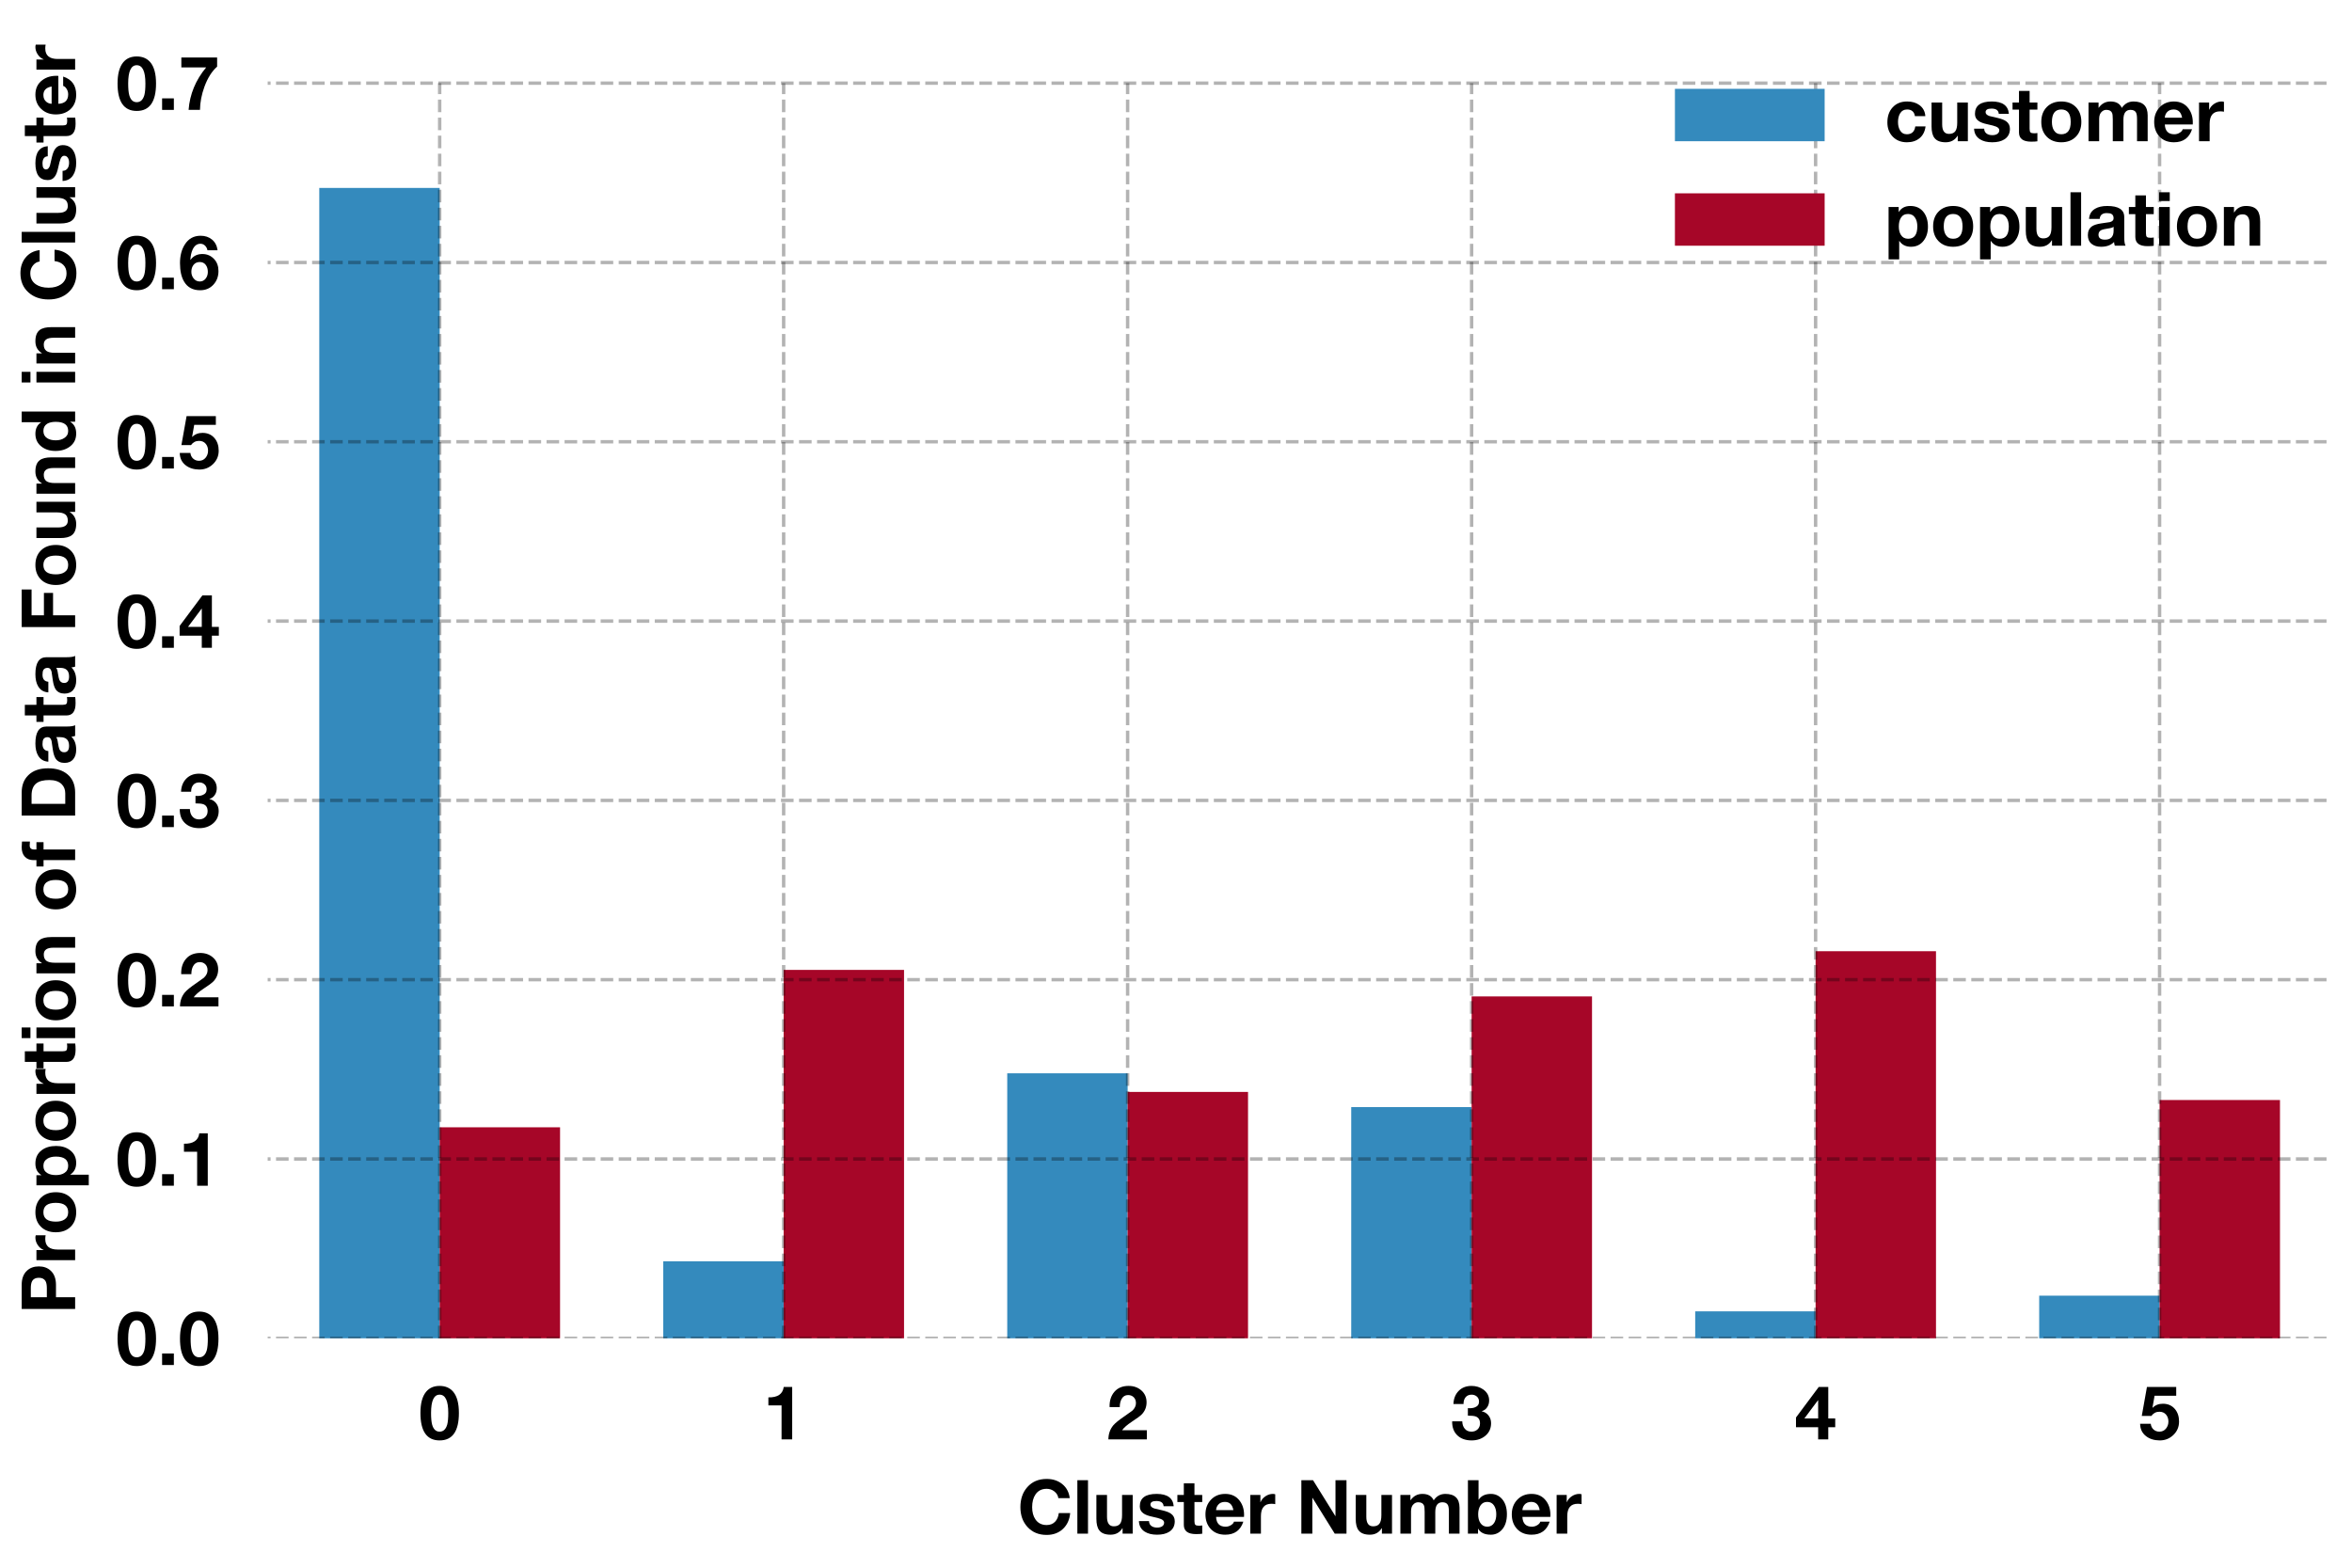<?xml version="1.0" encoding="utf-8" standalone="no"?>
<!DOCTYPE svg PUBLIC "-//W3C//DTD SVG 1.1//EN"
  "http://www.w3.org/Graphics/SVG/1.1/DTD/svg11.dtd">
<!-- Created with matplotlib (https://matplotlib.org/) -->
<svg height="230.4pt" version="1.1" viewBox="0 0 345.6 230.4" width="345.6pt" xmlns="http://www.w3.org/2000/svg" xmlns:xlink="http://www.w3.org/1999/xlink">
 <defs>
  <style type="text/css">
*{stroke-linecap:butt;stroke-linejoin:round;}
  </style>
 </defs>
 <g id="figure_1">
  <g id="patch_1">
   <path d="M 0 230.4 
L 345.6 230.4 
L 345.6 0 
L 0 0 
z
" style="fill:none;"/>
  </g>
  <g id="axes_1">
   <g id="patch_2">
    <path d="M 39.331 196.686 
L 342.6 196.686 
L 342.6 3 
L 39.331 3 
z
" style="fill:none;"/>
   </g>
   <g id="patch_3">
    <path clip-path="url(#p3b20f904b7)" d="M 46.913 196.686 
L 64.604 196.686 
L 64.604 27.618 
L 46.913 27.618 
z
" style="fill:#348abd;"/>
   </g>
   <g id="patch_4">
    <path clip-path="url(#p3b20f904b7)" d="M 97.458 196.686 
L 115.148 196.686 
L 115.148 185.375 
L 97.458 185.375 
z
" style="fill:#348abd;"/>
   </g>
   <g id="patch_5">
    <path clip-path="url(#p3b20f904b7)" d="M 148.002 196.686 
L 165.693 196.686 
L 165.693 157.743 
L 148.002 157.743 
z
" style="fill:#348abd;"/>
   </g>
   <g id="patch_6">
    <path clip-path="url(#p3b20f904b7)" d="M 198.547 196.686 
L 216.238 196.686 
L 216.238 162.712 
L 198.547 162.712 
z
" style="fill:#348abd;"/>
   </g>
   <g id="patch_7">
    <path clip-path="url(#p3b20f904b7)" d="M 249.092 196.686 
L 266.783 196.686 
L 266.783 192.726 
L 249.092 192.726 
z
" style="fill:#348abd;"/>
   </g>
   <g id="patch_8">
    <path clip-path="url(#p3b20f904b7)" d="M 299.637 196.686 
L 317.327 196.686 
L 317.327 190.421 
L 299.637 190.421 
z
" style="fill:#348abd;"/>
   </g>
   <g id="patch_9">
    <path clip-path="url(#p3b20f904b7)" d="M 64.604 196.686 
L 82.294 196.686 
L 82.294 165.675 
L 64.604 165.675 
z
" style="fill:#a60628;"/>
   </g>
   <g id="patch_10">
    <path clip-path="url(#p3b20f904b7)" d="M 115.148 196.686 
L 132.839 196.686 
L 132.839 142.541 
L 115.148 142.541 
z
" style="fill:#a60628;"/>
   </g>
   <g id="patch_11">
    <path clip-path="url(#p3b20f904b7)" d="M 165.693 196.686 
L 183.384 196.686 
L 183.384 160.474 
L 165.693 160.474 
z
" style="fill:#a60628;"/>
   </g>
   <g id="patch_12">
    <path clip-path="url(#p3b20f904b7)" d="M 216.238 196.686 
L 233.929 196.686 
L 233.929 146.44 
L 216.238 146.44 
z
" style="fill:#a60628;"/>
   </g>
   <g id="patch_13">
    <path clip-path="url(#p3b20f904b7)" d="M 266.783 196.686 
L 284.473 196.686 
L 284.473 139.801 
L 266.783 139.801 
z
" style="fill:#a60628;"/>
   </g>
   <g id="patch_14">
    <path clip-path="url(#p3b20f904b7)" d="M 317.327 196.686 
L 335.018 196.686 
L 335.018 161.665 
L 317.327 161.665 
z
" style="fill:#a60628;"/>
   </g>
   <g id="matplotlib.axis_1">
    <g id="xtick_1">
     <g id="text_1">
      <!-- 0 -->
      <defs>
       <path d="M 2.094 35.297 
Q 2.094 54.406 9.703 63.594 
Q 16.203 71.406 27.703 71.406 
Q 39.297 71.406 45.906 63.594 
Q 53.5 54.5 53.5 35.297 
Q 53.5 -1.406 27.703 -1.406 
Q 2.094 -1.406 2.094 35.297 
z
M 16.297 35.297 
Q 16.297 25.094 17.703 19.797 
Q 20.297 10.297 27.703 10.297 
Q 35.203 10.297 37.906 19.797 
Q 39.297 25.094 39.297 35.297 
Q 39.297 59.703 27.703 59.703 
Q 16.297 59.703 16.297 35.297 
z
" id="HelveticaNeueBold-48"/>
      </defs>
      <g transform="translate(61.546 211.54)scale(0.11 -0.11)">
       <use xlink:href="#HelveticaNeueBold-48"/>
      </g>
     </g>
    </g>
    <g id="xtick_2">
     <g id="text_2">
      <!-- 1 -->
      <defs>
       <path d="M 39.203 70 
L 39.203 0 
L 25 0 
L 25 45.406 
L 7.406 45.406 
L 7.406 56.094 
Q 25.906 55.703 27.906 70 
z
" id="HelveticaNeueBold-49"/>
      </defs>
      <g transform="translate(112.091 211.54)scale(0.11 -0.11)">
       <use xlink:href="#HelveticaNeueBold-49"/>
      </g>
     </g>
    </g>
    <g id="xtick_3">
     <g id="text_3">
      <!-- 2 -->
      <defs>
       <path d="M 17.297 43.094 
L 3.703 43.094 
Q 3.297 55.5 10.047 63.453 
Q 16.797 71.406 29.094 71.406 
Q 39.094 71.406 45.906 65.594 
Q 53.094 59.406 53.094 49.5 
Q 53.094 40.203 46.906 33.594 
Q 43.797 30.297 33.297 23.5 
Q 24.094 17.406 20.406 12.203 
L 53.5 12.203 
L 53.5 0 
L 2.094 0 
Q 2.203 10.906 8.594 18.703 
Q 12.703 23.5 24.203 31.297 
Q 32.406 36.906 33.906 38.203 
Q 38.906 42.797 38.906 48.406 
Q 38.906 53.297 35.953 56.25 
Q 33 59.203 28.406 59.203 
Q 22.594 59.203 19.703 53.906 
Q 17.297 49.594 17.297 43.094 
z
" id="HelveticaNeueBold-50"/>
      </defs>
      <g transform="translate(162.635 211.54)scale(0.11 -0.11)">
       <use xlink:href="#HelveticaNeueBold-50"/>
      </g>
     </g>
    </g>
    <g id="xtick_4">
     <g id="text_4">
      <!-- 3 -->
      <defs>
       <path d="M 22.797 31.703 
L 22.797 41.703 
Q 28.594 41.203 32.5 42.906 
Q 37.703 45 37.703 50.406 
Q 37.703 54.703 34.797 57.203 
Q 31.906 59.703 27.797 59.703 
Q 22.594 59.703 19.75 56.25 
Q 16.906 52.797 17 47.203 
L 3.5 47.203 
Q 3.906 58 10.453 64.703 
Q 17 71.406 27.703 71.406 
Q 36.797 71.406 43.703 66.406 
Q 51.203 60.797 51.203 52 
Q 51.203 46.797 48.703 43.094 
Q 46.094 39 41.406 37.703 
L 41.406 37.5 
Q 47.094 36.203 50.438 31.844 
Q 53.797 27.5 53.797 21.594 
Q 53.797 11 45.906 4.594 
Q 38.594 -1.406 27.797 -1.406 
Q 15.797 -1.406 8.688 5.391 
Q 1.594 12.203 1.797 24.094 
L 15.297 24.094 
Q 15.5 18 18.5 14.406 
Q 21.703 10.297 27.594 10.297 
Q 32.5 10.297 35.75 13.344 
Q 39 16.406 39 21.297 
Q 39 28.297 33.5 30.5 
Q 30.406 31.703 22.797 31.703 
z
" id="HelveticaNeueBold-51"/>
      </defs>
      <g transform="translate(213.18 211.54)scale(0.11 -0.11)">
       <use xlink:href="#HelveticaNeueBold-51"/>
      </g>
     </g>
    </g>
    <g id="xtick_5">
     <g id="text_5">
      <!-- 4 -->
      <defs>
       <path d="M 31.203 0 
L 31.203 16.203 
L 1.594 16.203 
L 1.594 29.203 
L 32 70 
L 44.703 70 
L 44.703 27.906 
L 54 27.906 
L 54 16.203 
L 44.703 16.203 
L 44.703 0 
z
M 31.203 27.906 
L 31.203 52.203 
L 30.906 52.203 
L 12.797 27.906 
z
" id="HelveticaNeueBold-52"/>
      </defs>
      <g transform="translate(263.725 211.54)scale(0.11 -0.11)">
       <use xlink:href="#HelveticaNeueBold-52"/>
      </g>
     </g>
    </g>
    <g id="xtick_6">
     <g id="text_6">
      <!-- 5 -->
      <defs>
       <path d="M 50 70 
L 50 58.297 
L 21.094 58.297 
L 18.297 42.406 
L 18.5 42.203 
Q 23.797 47.594 32.203 47.594 
Q 42.203 47.594 48.203 40.594 
Q 53.797 34 53.797 23.797 
Q 53.797 13.094 46.141 5.797 
Q 38.5 -1.5 27.797 -1.406 
Q 16.906 -1.297 9.797 4.203 
Q 1.906 10.297 1.797 20.797 
L 16 20.797 
Q 16.5 16.094 19.703 13.188 
Q 22.906 10.297 27.5 10.297 
Q 32.906 10.297 36.25 14.297 
Q 39.594 18.297 39.594 23.797 
Q 39.594 29.406 36.344 33.156 
Q 33.094 36.906 27.5 36.906 
Q 20.906 36.906 16.797 31.297 
L 4 31.297 
L 10.906 70 
z
" id="HelveticaNeueBold-53"/>
      </defs>
      <g transform="translate(314.27 211.54)scale(0.11 -0.11)">
       <use xlink:href="#HelveticaNeueBold-53"/>
      </g>
     </g>
    </g>
    <g id="text_7">
     <!-- Cluster Number -->
     <defs>
      <path d="M 69.703 47.406 
L 54.5 47.406 
Q 53.797 52.703 49.297 56.297 
Q 44.797 59.906 38.906 59.906 
Q 29 59.906 23.906 52.297 
Q 19.5 45.797 19.5 35.406 
Q 19.5 25.406 23.906 19 
Q 29.094 11.5 38.906 11.5 
Q 45.906 11.5 50.203 16 
Q 54.203 20.203 55.094 27.5 
L 70.297 27.5 
Q 69.094 14.203 60.547 6.25 
Q 52 -1.703 38.906 -1.703 
Q 22.797 -1.703 13.094 9.094 
Q 3.797 19.406 3.797 35.406 
Q 3.797 51.797 13.094 62.203 
Q 22.703 73.094 38.906 73.094 
Q 51.094 73.094 59.5 66.406 
Q 68.297 59.406 69.703 47.406 
z
" id="HelveticaNeueBold-67"/>
      <path d="M 5.797 0 
L 5.797 71.406 
L 20 71.406 
L 20 0 
z
" id="HelveticaNeueBold-108"/>
      <path d="M 53.906 51.703 
L 53.906 0 
L 40.406 0 
L 40.406 7.203 
L 40.094 7.203 
Q 34.797 -1.406 24.297 -1.406 
Q 13.594 -1.406 9.203 4.5 
Q 5.406 9.406 5.406 19.906 
L 5.406 51.703 
L 19.594 51.703 
L 19.594 22.5 
Q 19.594 9.797 28.703 9.797 
Q 34.5 9.797 37.094 13.297 
Q 39.703 16.797 39.703 24.594 
L 39.703 51.703 
z
" id="HelveticaNeueBold-117"/>
      <path d="M 2.906 16.797 
L 16.406 16.797 
Q 16.5 12.406 19.797 10.094 
Q 22.703 8.094 27.297 8.094 
Q 31 8.094 33.5 9.5 
Q 36.594 11.297 36.594 14.703 
Q 36.594 17.703 32.406 19.5 
Q 29.406 20.797 20.5 22.703 
Q 12.906 24.297 9.203 26.906 
Q 4.094 30.297 4.094 36.5 
Q 4.094 53.094 26.594 53.094 
Q 48 53.094 49.406 36.594 
L 35.906 36.594 
Q 35.406 43.594 26.203 43.594 
Q 18.297 43.594 18.297 38.797 
Q 18.297 35.5 23.297 33.703 
Q 23.906 33.5 34.406 31.094 
Q 42.094 29.297 45.703 26.703 
Q 50.797 23.094 50.797 16.594 
Q 50.797 7.203 43.406 2.5 
Q 37.297 -1.406 27.203 -1.406 
Q 17.094 -1.406 10.797 2.594 
Q 3.297 7.297 2.906 16.797 
z
" id="HelveticaNeueBold-115"/>
      <path d="M 23.406 67.203 
L 23.406 51.703 
L 33.797 51.703 
L 33.797 42.203 
L 23.406 42.203 
L 23.406 16.594 
Q 23.406 13 24.594 11.797 
Q 25.797 10.594 29.406 10.594 
Q 31.797 10.594 33.797 11 
L 33.797 -0.094 
Q 30.797 -0.594 25.5 -0.594 
Q 9.203 -0.594 9.203 11.703 
L 9.203 42.203 
L 0.594 42.203 
L 0.594 51.703 
L 9.203 51.703 
L 9.203 67.203 
z
" id="HelveticaNeueBold-116"/>
      <path d="M 54.406 22.406 
L 17.094 22.406 
Q 17.703 9.297 29.797 9.297 
Q 33.906 9.297 37.203 11.5 
Q 40.297 13.406 41 16 
L 53.5 16 
Q 47.797 -1.406 29.297 -1.406 
Q 17.203 -1.406 10.047 6.141 
Q 2.906 13.703 2.906 25.797 
Q 2.906 37.594 10.25 45.344 
Q 17.594 53.094 29.297 53.094 
Q 41.906 53.094 48.797 43.703 
Q 55.203 35.094 54.406 22.406 
z
M 17.094 31.406 
L 40.203 31.406 
Q 38.203 42.406 28.906 42.406 
Q 22.906 42.406 19.703 38.406 
Q 17.297 35.406 17.094 31.406 
z
" id="HelveticaNeueBold-101"/>
      <path d="M 5.406 0 
L 5.406 51.703 
L 18.906 51.703 
L 18.906 42.094 
L 19.094 42.094 
Q 21 46.906 25.703 50 
Q 30.406 53.094 35.594 53.094 
Q 37.203 53.094 38.703 52.594 
L 38.703 39.406 
Q 36.5 39.906 33.594 39.906 
Q 19.594 39.906 19.594 23.297 
L 19.594 0 
z
" id="HelveticaNeueBold-114"/>
      <path id="HelveticaNeueBold-32"/>
      <path d="M 6.906 0 
L 6.906 71.406 
L 22.5 71.406 
L 52.297 23.5 
L 52.5 23.5 
L 52.5 71.406 
L 67.203 71.406 
L 67.203 0 
L 51.5 0 
L 21.797 47.797 
L 21.594 47.797 
L 21.594 0 
z
" id="HelveticaNeueBold-78"/>
      <path d="M 5.797 0 
L 5.797 51.703 
L 19.203 51.703 
L 19.203 44.703 
L 19.406 44.703 
Q 25.297 53.094 35.203 53.094 
Q 46.406 53.094 50.297 44.5 
Q 56 53.094 65.906 53.094 
Q 84.797 53.094 84.797 34.594 
L 84.797 0 
L 70.594 0 
L 70.594 29.297 
Q 70.594 35.594 69.297 38.203 
Q 67.406 41.906 61.906 41.906 
Q 52.406 41.906 52.406 28.797 
L 52.406 0 
L 38.203 0 
L 38.203 29 
Q 38.203 35.5 37.297 37.703 
Q 35.5 41.906 29.594 41.906 
Q 26.297 41.906 23.797 39.703 
Q 20 36.594 20 30 
L 20 0 
z
" id="HelveticaNeueBold-109"/>
      <path d="M 5.406 0 
L 5.406 71.406 
L 19.594 71.406 
L 19.594 45.406 
L 19.797 45.406 
Q 24.906 53.094 36.094 53.094 
Q 44.703 53.094 50.703 46.594 
Q 57.5 39.094 57.5 25.906 
Q 57.5 12.594 50.703 5.094 
Q 44.703 -1.406 36.094 -1.406 
Q 23.5 -1.406 19.094 6.594 
L 18.906 6.594 
L 18.906 0 
z
M 43.297 25.797 
Q 43.297 32.906 40.406 37.406 
Q 37.203 42.406 31.203 42.406 
Q 25.203 42.406 22 37.406 
Q 19.094 32.906 19.094 25.797 
Q 19.094 18.797 22 14.297 
Q 25.297 9.297 31.203 9.297 
Q 37.094 9.297 40.406 14.297 
Q 43.297 18.797 43.297 25.797 
z
" id="HelveticaNeueBold-98"/>
     </defs>
     <g transform="translate(149.518 225.397)scale(0.11 -0.11)">
      <use xlink:href="#HelveticaNeueBold-67"/>
      <use x="74.1" xlink:href="#HelveticaNeueBold-108"/>
      <use x="99.9" xlink:href="#HelveticaNeueBold-117"/>
      <use x="159.2" xlink:href="#HelveticaNeueBold-115"/>
      <use x="212.9" xlink:href="#HelveticaNeueBold-116"/>
      <use x="248.1" xlink:href="#HelveticaNeueBold-101"/>
      <use x="305.5" xlink:href="#HelveticaNeueBold-114"/>
      <use x="344.4" xlink:href="#HelveticaNeueBold-32"/>
      <use x="372.2" xlink:href="#HelveticaNeueBold-78"/>
      <use x="446.3" xlink:href="#HelveticaNeueBold-117"/>
      <use x="505.6" xlink:href="#HelveticaNeueBold-109"/>
      <use x="596.2" xlink:href="#HelveticaNeueBold-98"/>
      <use x="657.3" xlink:href="#HelveticaNeueBold-101"/>
      <use x="714.7" xlink:href="#HelveticaNeueBold-114"/>
     </g>
    </g>
   </g>
   <g id="matplotlib.axis_2">
    <g id="ytick_1">
     <g id="text_8">
      <!-- 0.0 -->
      <defs>
       <path d="M 6 0 
L 6 15.406 
L 21.703 15.406 
L 21.703 0 
z
" id="HelveticaNeueBold-46"/>
      </defs>
      <g transform="translate(17.043 200.613)scale(0.11 -0.11)">
       <use xlink:href="#HelveticaNeueBold-48"/>
       <use x="55.6" xlink:href="#HelveticaNeueBold-46"/>
       <use x="83.4" xlink:href="#HelveticaNeueBold-48"/>
      </g>
     </g>
    </g>
    <g id="ytick_2">
     <g id="text_9">
      <!-- 0.1 -->
      <g transform="translate(17.043 174.261)scale(0.11 -0.11)">
       <use xlink:href="#HelveticaNeueBold-48"/>
       <use x="55.6" xlink:href="#HelveticaNeueBold-46"/>
       <use x="83.4" xlink:href="#HelveticaNeueBold-49"/>
      </g>
     </g>
    </g>
    <g id="ytick_3">
     <g id="text_10">
      <!-- 0.2 -->
      <g transform="translate(17.043 147.91)scale(0.11 -0.11)">
       <use xlink:href="#HelveticaNeueBold-48"/>
       <use x="55.6" xlink:href="#HelveticaNeueBold-46"/>
       <use x="83.4" xlink:href="#HelveticaNeueBold-50"/>
      </g>
     </g>
    </g>
    <g id="ytick_4">
     <g id="text_11">
      <!-- 0.3 -->
      <g transform="translate(17.043 121.558)scale(0.11 -0.11)">
       <use xlink:href="#HelveticaNeueBold-48"/>
       <use x="55.6" xlink:href="#HelveticaNeueBold-46"/>
       <use x="83.4" xlink:href="#HelveticaNeueBold-51"/>
      </g>
     </g>
    </g>
    <g id="ytick_5">
     <g id="text_12">
      <!-- 0.4 -->
      <g transform="translate(17.043 95.206)scale(0.11 -0.11)">
       <use xlink:href="#HelveticaNeueBold-48"/>
       <use x="55.6" xlink:href="#HelveticaNeueBold-46"/>
       <use x="83.4" xlink:href="#HelveticaNeueBold-52"/>
      </g>
     </g>
    </g>
    <g id="ytick_6">
     <g id="text_13">
      <!-- 0.5 -->
      <g transform="translate(17.043 68.854)scale(0.11 -0.11)">
       <use xlink:href="#HelveticaNeueBold-48"/>
       <use x="55.6" xlink:href="#HelveticaNeueBold-46"/>
       <use x="83.4" xlink:href="#HelveticaNeueBold-53"/>
      </g>
     </g>
    </g>
    <g id="ytick_7">
     <g id="text_14">
      <!-- 0.6 -->
      <defs>
       <path d="M 52.297 52 
L 38.797 52 
Q 38.094 55.703 35.547 58.203 
Q 33 60.703 29.406 60.703 
Q 22.594 60.703 19 53 
Q 16.406 47.406 16 39.406 
L 16.203 39.203 
Q 21.703 47 32 47 
Q 41.703 47 48.094 39.797 
Q 53.5 33.703 53.5 24.203 
Q 53.5 13.297 46.641 5.938 
Q 39.797 -1.406 29 -1.406 
Q 14.406 -1.406 7.594 10.094 
Q 2.094 19.297 2.094 34.797 
Q 2.094 49.5 8.406 59.5 
Q 15.797 71.406 29.594 71.406 
Q 38.797 71.406 44.938 66.25 
Q 51.094 61.094 52.297 52 
z
M 28.594 36.297 
Q 23.203 36.297 20.25 32.547 
Q 17.297 28.797 17.297 23.297 
Q 17.297 18.094 20.297 14.406 
Q 23.5 10.297 28.594 10.297 
Q 33.406 10.297 36.5 14.297 
Q 39.297 18 39.297 23.094 
Q 39.297 28.5 36.703 32.203 
Q 33.797 36.297 28.594 36.297 
z
" id="HelveticaNeueBold-54"/>
      </defs>
      <g transform="translate(17.043 42.502)scale(0.11 -0.11)">
       <use xlink:href="#HelveticaNeueBold-48"/>
       <use x="55.6" xlink:href="#HelveticaNeueBold-46"/>
       <use x="83.4" xlink:href="#HelveticaNeueBold-54"/>
      </g>
     </g>
    </g>
    <g id="ytick_8">
     <g id="text_15">
      <!-- 0.7 -->
      <defs>
       <path d="M 51.703 70 
L 51.703 57.797 
Q 41.297 48.703 34.797 31.094 
Q 29 15.203 28.797 0 
L 13.594 0 
Q 16 31.5 37.094 56.797 
L 3.906 56.797 
L 3.906 70 
z
" id="HelveticaNeueBold-55"/>
      </defs>
      <g transform="translate(17.043 16.151)scale(0.11 -0.11)">
       <use xlink:href="#HelveticaNeueBold-48"/>
       <use x="55.6" xlink:href="#HelveticaNeueBold-46"/>
       <use x="83.4" xlink:href="#HelveticaNeueBold-55"/>
      </g>
     </g>
    </g>
    <g id="text_16">
     <!-- Proportion of Data Found in Cluster -->
     <defs>
      <path d="M 6.906 0 
L 6.906 71.406 
L 39.094 71.406 
Q 51.594 71.406 58.094 64.297 
Q 63.797 58.203 63.797 48.5 
Q 63.797 38.797 58.094 32.703 
Q 51.594 25.594 39.094 25.594 
L 22.594 25.594 
L 22.594 0 
z
M 22.594 59.203 
L 22.594 37.797 
L 34.797 37.797 
Q 41.203 37.797 44.406 39.703 
Q 48.594 42.297 48.594 48.5 
Q 48.594 54.703 44.406 57.297 
Q 41.203 59.203 34.797 59.203 
z
" id="HelveticaNeueBold-80"/>
      <path d="M 3.797 25.797 
Q 3.797 38.203 11.094 45.641 
Q 18.406 53.094 30.5 53.094 
Q 42.703 53.094 50 45.641 
Q 57.297 38.203 57.297 25.797 
Q 57.297 13.5 50 6.047 
Q 42.703 -1.406 30.5 -1.406 
Q 18.406 -1.406 11.094 6.047 
Q 3.797 13.5 3.797 25.797 
z
M 18 25.797 
Q 18 18.703 20.703 14.5 
Q 23.906 9.297 30.5 9.297 
Q 43.094 9.297 43.094 25.797 
Q 43.094 42.406 30.5 42.406 
Q 18 42.406 18 25.797 
z
" id="HelveticaNeueBold-111"/>
      <path d="M 5.406 -18.203 
L 5.406 51.703 
L 18.906 51.703 
L 18.906 45.094 
L 19.094 45.094 
Q 24 53.094 34.5 53.094 
Q 46 53.094 52.297 44.703 
Q 58 37.203 58 25.297 
Q 58 14.203 52.297 6.797 
Q 46.094 -1.406 35.297 -1.406 
Q 25 -1.406 19.797 6.406 
L 19.594 6.406 
L 19.594 -18.203 
z
M 31.5 9.297 
Q 43.797 9.297 43.797 25.703 
Q 43.797 32.703 41 37.094 
Q 37.703 42.406 31.406 42.406 
Q 24.906 42.406 21.797 37.203 
Q 19.094 32.797 19.094 25.703 
Q 19.094 18.703 21.906 14.406 
Q 25.094 9.297 31.5 9.297 
z
" id="HelveticaNeueBold-112"/>
      <path d="M 5.797 0 
L 5.797 51.703 
L 20 51.703 
L 20 0 
z
M 20 71.406 
L 20 59.703 
L 5.797 59.703 
L 5.797 71.406 
z
" id="HelveticaNeueBold-105"/>
      <path d="M 5.406 0 
L 5.406 51.703 
L 18.906 51.703 
L 18.906 44.5 
L 19.203 44.5 
Q 24.5 53.094 35 53.094 
Q 45.703 53.094 50.094 47.297 
Q 53.906 42.297 53.906 31.797 
L 53.906 0 
L 39.703 0 
L 39.703 29.203 
Q 39.703 41.906 30.594 41.906 
Q 24.797 41.906 22.188 38.406 
Q 19.594 34.906 19.594 27.094 
L 19.594 0 
z
" id="HelveticaNeueBold-110"/>
      <path d="M 8.5 0 
L 8.5 42.203 
L 0 42.203 
L 0 51.703 
L 8.5 51.703 
L 8.5 55.703 
Q 8.5 62.797 12.953 67.094 
Q 17.406 71.406 25.797 71.406 
Q 27.203 71.406 29.594 71.203 
Q 32.594 71 33.297 71 
L 33.297 60.406 
Q 30.797 60.703 28.094 60.703 
Q 22.703 60.703 22.703 54.797 
L 22.703 51.703 
L 32.5 51.703 
L 32.5 42.203 
L 22.703 42.203 
L 22.703 0 
z
" id="HelveticaNeueBold-102"/>
      <path d="M 6.906 0 
L 6.906 71.406 
L 37.703 71.406 
Q 52.203 71.406 60.797 62.594 
Q 70.094 53.297 70.094 36.094 
Q 70.094 19.906 62.094 10.297 
Q 53.5 0 37.703 0 
z
M 22.594 58.203 
L 22.594 13.203 
L 36.594 13.203 
Q 44.203 13.203 48.906 18 
Q 54.406 23.594 54.406 34.594 
Q 54.406 46.094 50 51.797 
Q 45 58.203 33.797 58.203 
z
" id="HelveticaNeueBold-68"/>
      <path d="M 37.594 20 
L 37.594 25.297 
Q 35.906 23.797 30.203 23 
Q 23.703 22 21.594 21.094 
Q 17.406 19.203 17.406 14.703 
Q 17.406 8.094 26.094 8.094 
Q 37.594 8.094 37.594 20 
z
M 19 35.797 
L 4.797 35.797 
Q 5.406 45 12.906 49.406 
Q 19.094 53.094 29.094 53.094 
Q 51.797 53.094 51.797 38.406 
L 51.797 11.5 
Q 51.797 2.906 53.594 0 
L 39.203 0 
Q 38.297 2.797 38.203 5 
Q 32.094 -1.406 20.797 -1.406 
Q 13 -1.406 8.297 2.406 
Q 3.203 6.5 3.203 14.094 
Q 3.203 22 8.703 25.906 
Q 12.703 28.594 20.797 29.797 
Q 32.297 31.406 32.5 31.5 
Q 37.594 32.797 37.594 36.594 
Q 37.594 40.797 34.797 42.406 
Q 32.797 43.594 28.406 43.594 
Q 19.703 43.594 19 35.797 
z
" id="HelveticaNeueBold-97"/>
      <path d="M 6.906 0 
L 6.906 71.406 
L 57.094 71.406 
L 57.094 58.203 
L 22.594 58.203 
L 22.594 41.703 
L 52.5 41.703 
L 52.5 29.5 
L 22.594 29.5 
L 22.594 0 
z
" id="HelveticaNeueBold-70"/>
      <path d="M 42.297 0 
L 42.297 6.594 
L 42.094 6.594 
Q 37.406 -1.406 26.406 -1.406 
Q 15.297 -1.406 9 7.094 
Q 3.203 14.797 3.203 26.297 
Q 3.203 37.5 9 44.906 
Q 15.297 53.094 26.094 53.094 
Q 36.5 53.094 41.5 45.406 
L 41.594 45.406 
L 41.594 71.406 
L 55.797 71.406 
L 55.797 0 
z
M 42.094 26 
Q 42.094 33.094 39.5 37.406 
Q 36.297 42.406 29.906 42.406 
Q 23.406 42.406 20.203 37.297 
Q 17.406 33 17.406 25.906 
Q 17.406 19.094 20.406 14.594 
Q 23.703 9.297 29.906 9.297 
Q 42.094 9.297 42.094 26 
z
" id="HelveticaNeueBold-100"/>
     </defs>
     <g transform="translate(11.041 193.137)rotate(-90)scale(0.11 -0.11)">
      <use xlink:href="#HelveticaNeueBold-80"/>
      <use x="66.7" xlink:href="#HelveticaNeueBold-114"/>
      <use x="105.6" xlink:href="#HelveticaNeueBold-111"/>
      <use x="166.7" xlink:href="#HelveticaNeueBold-112"/>
      <use x="227.8" xlink:href="#HelveticaNeueBold-111"/>
      <use x="288.9" xlink:href="#HelveticaNeueBold-114"/>
      <use x="327.8" xlink:href="#HelveticaNeueBold-116"/>
      <use x="363" xlink:href="#HelveticaNeueBold-105"/>
      <use x="388.8" xlink:href="#HelveticaNeueBold-111"/>
      <use x="449.9" xlink:href="#HelveticaNeueBold-110"/>
      <use x="509.2" xlink:href="#HelveticaNeueBold-32"/>
      <use x="537" xlink:href="#HelveticaNeueBold-111"/>
      <use x="598.1" xlink:href="#HelveticaNeueBold-102"/>
      <use x="631.4" xlink:href="#HelveticaNeueBold-32"/>
      <use x="659.2" xlink:href="#HelveticaNeueBold-68"/>
      <use x="733.3" xlink:href="#HelveticaNeueBold-97"/>
      <use x="790.7" xlink:href="#HelveticaNeueBold-116"/>
      <use x="825.9" xlink:href="#HelveticaNeueBold-97"/>
      <use x="883.3" xlink:href="#HelveticaNeueBold-32"/>
      <use x="911.1" xlink:href="#HelveticaNeueBold-70"/>
      <use x="970.4" xlink:href="#HelveticaNeueBold-111"/>
      <use x="1031.5" xlink:href="#HelveticaNeueBold-117"/>
      <use x="1090.8" xlink:href="#HelveticaNeueBold-110"/>
      <use x="1150.1" xlink:href="#HelveticaNeueBold-100"/>
      <use x="1211.2" xlink:href="#HelveticaNeueBold-32"/>
      <use x="1239" xlink:href="#HelveticaNeueBold-105"/>
      <use x="1264.8" xlink:href="#HelveticaNeueBold-110"/>
      <use x="1324.1" xlink:href="#HelveticaNeueBold-32"/>
      <use x="1351.9" xlink:href="#HelveticaNeueBold-67"/>
      <use x="1426" xlink:href="#HelveticaNeueBold-108"/>
      <use x="1451.8" xlink:href="#HelveticaNeueBold-117"/>
      <use x="1511.1" xlink:href="#HelveticaNeueBold-115"/>
      <use x="1564.8" xlink:href="#HelveticaNeueBold-116"/>
      <use x="1600" xlink:href="#HelveticaNeueBold-101"/>
      <use x="1657.4" xlink:href="#HelveticaNeueBold-114"/>
     </g>
    </g>
   </g>
   <g id="line2d_1">
    <path clip-path="url(#p3b20f904b7)" d="M 14.059 196.686 
L 346.6 196.686 
" style="fill:none;stroke:#000000;stroke-dasharray:1.85,0.8;stroke-dashoffset:0;stroke-opacity:0.3;stroke-width:0.5;"/>
   </g>
   <g id="line2d_2">
    <path clip-path="url(#p3b20f904b7)" d="M 14.059 170.334 
L 346.6 170.334 
" style="fill:none;stroke:#000000;stroke-dasharray:1.85,0.8;stroke-dashoffset:0;stroke-opacity:0.3;stroke-width:0.5;"/>
   </g>
   <g id="line2d_3">
    <path clip-path="url(#p3b20f904b7)" d="M 14.059 143.982 
L 346.6 143.982 
" style="fill:none;stroke:#000000;stroke-dasharray:1.85,0.8;stroke-dashoffset:0;stroke-opacity:0.3;stroke-width:0.5;"/>
   </g>
   <g id="line2d_4">
    <path clip-path="url(#p3b20f904b7)" d="M 14.059 117.63 
L 346.6 117.63 
" style="fill:none;stroke:#000000;stroke-dasharray:1.85,0.8;stroke-dashoffset:0;stroke-opacity:0.3;stroke-width:0.5;"/>
   </g>
   <g id="line2d_5">
    <path clip-path="url(#p3b20f904b7)" d="M 14.059 91.279 
L 346.6 91.279 
" style="fill:none;stroke:#000000;stroke-dasharray:1.85,0.8;stroke-dashoffset:0;stroke-opacity:0.3;stroke-width:0.5;"/>
   </g>
   <g id="line2d_6">
    <path clip-path="url(#p3b20f904b7)" d="M 14.059 64.927 
L 346.6 64.927 
" style="fill:none;stroke:#000000;stroke-dasharray:1.85,0.8;stroke-dashoffset:0;stroke-opacity:0.3;stroke-width:0.5;"/>
   </g>
   <g id="line2d_7">
    <path clip-path="url(#p3b20f904b7)" d="M 14.059 38.575 
L 346.6 38.575 
" style="fill:none;stroke:#000000;stroke-dasharray:1.85,0.8;stroke-dashoffset:0;stroke-opacity:0.3;stroke-width:0.5;"/>
   </g>
   <g id="line2d_8">
    <path clip-path="url(#p3b20f904b7)" d="M 14.059 12.223 
L 346.6 12.223 
" style="fill:none;stroke:#000000;stroke-dasharray:1.85,0.8;stroke-dashoffset:0;stroke-opacity:0.3;stroke-width:0.5;"/>
   </g>
   <g id="line2d_9">
    <path clip-path="url(#p3b20f904b7)" d="M 14.059 196.686 
L 14.059 12.223 
" style="fill:none;stroke:#000000;stroke-dasharray:1.85,0.8;stroke-dashoffset:0;stroke-opacity:0.3;stroke-width:0.5;"/>
   </g>
   <g id="line2d_10">
    <path clip-path="url(#p3b20f904b7)" d="M 64.604 196.686 
L 64.604 12.223 
" style="fill:none;stroke:#000000;stroke-dasharray:1.85,0.8;stroke-dashoffset:0;stroke-opacity:0.3;stroke-width:0.5;"/>
   </g>
   <g id="line2d_11">
    <path clip-path="url(#p3b20f904b7)" d="M 115.148 196.686 
L 115.148 12.223 
" style="fill:none;stroke:#000000;stroke-dasharray:1.85,0.8;stroke-dashoffset:0;stroke-opacity:0.3;stroke-width:0.5;"/>
   </g>
   <g id="line2d_12">
    <path clip-path="url(#p3b20f904b7)" d="M 165.693 196.686 
L 165.693 12.223 
" style="fill:none;stroke:#000000;stroke-dasharray:1.85,0.8;stroke-dashoffset:0;stroke-opacity:0.3;stroke-width:0.5;"/>
   </g>
   <g id="line2d_13">
    <path clip-path="url(#p3b20f904b7)" d="M 216.238 196.686 
L 216.238 12.223 
" style="fill:none;stroke:#000000;stroke-dasharray:1.85,0.8;stroke-dashoffset:0;stroke-opacity:0.3;stroke-width:0.5;"/>
   </g>
   <g id="line2d_14">
    <path clip-path="url(#p3b20f904b7)" d="M 266.783 196.686 
L 266.783 12.223 
" style="fill:none;stroke:#000000;stroke-dasharray:1.85,0.8;stroke-dashoffset:0;stroke-opacity:0.3;stroke-width:0.5;"/>
   </g>
   <g id="line2d_15">
    <path clip-path="url(#p3b20f904b7)" d="M 317.327 196.686 
L 317.327 12.223 
" style="fill:none;stroke:#000000;stroke-dasharray:1.85,0.8;stroke-dashoffset:0;stroke-opacity:0.3;stroke-width:0.5;"/>
   </g>
   <g id="line2d_16">
    <path clip-path="url(#p3b20f904b7)" style="fill:none;stroke:#000000;stroke-dasharray:1.85,0.8;stroke-dashoffset:0;stroke-opacity:0.3;stroke-width:0.5;"/>
   </g>
   <g id="legend_1">
    <g id="patch_15">
     <path d="M 246.111 20.755 
L 268.111 20.755 
L 268.111 13.055 
L 246.111 13.055 
z
" style="fill:#348abd;"/>
    </g>
    <g id="text_17">
     <!-- customer -->
     <defs>
      <path d="M 54.5 33.5 
L 40.594 33.5 
Q 39.203 42.406 30.094 42.406 
Q 23.906 42.406 20.594 36.906 
Q 18 32.297 18 25.594 
Q 18 19.094 20.594 14.703 
Q 23.703 9.297 29.797 9.297 
Q 39.594 9.297 41.094 19.797 
L 54.797 19.797 
Q 53.5 9.594 46.844 4.094 
Q 40.203 -1.406 29.906 -1.406 
Q 18.297 -1.406 11.047 6 
Q 3.797 13.406 3.797 25.094 
Q 3.797 37.5 10.703 45.094 
Q 17.906 53.094 30.203 53.094 
Q 40 53.094 46.594 48.297 
Q 53.906 42.906 54.5 33.5 
z
" id="HelveticaNeueBold-99"/>
     </defs>
     <g transform="translate(276.911 20.755)scale(0.11 -0.11)">
      <use xlink:href="#HelveticaNeueBold-99"/>
      <use x="57.4" xlink:href="#HelveticaNeueBold-117"/>
      <use x="116.7" xlink:href="#HelveticaNeueBold-115"/>
      <use x="170.4" xlink:href="#HelveticaNeueBold-116"/>
      <use x="205.6" xlink:href="#HelveticaNeueBold-111"/>
      <use x="266.7" xlink:href="#HelveticaNeueBold-109"/>
      <use x="357.3" xlink:href="#HelveticaNeueBold-101"/>
      <use x="414.7" xlink:href="#HelveticaNeueBold-114"/>
     </g>
    </g>
    <g id="patch_16">
     <path d="M 246.111 36.112 
L 268.111 36.112 
L 268.111 28.412 
L 246.111 28.412 
z
" style="fill:#a60628;"/>
    </g>
    <g id="text_18">
     <!-- population -->
     <g transform="translate(276.911 36.112)scale(0.11 -0.11)">
      <use xlink:href="#HelveticaNeueBold-112"/>
      <use x="61.1" xlink:href="#HelveticaNeueBold-111"/>
      <use x="122.2" xlink:href="#HelveticaNeueBold-112"/>
      <use x="183.3" xlink:href="#HelveticaNeueBold-117"/>
      <use x="242.6" xlink:href="#HelveticaNeueBold-108"/>
      <use x="268.4" xlink:href="#HelveticaNeueBold-97"/>
      <use x="325.8" xlink:href="#HelveticaNeueBold-116"/>
      <use x="361" xlink:href="#HelveticaNeueBold-105"/>
      <use x="386.8" xlink:href="#HelveticaNeueBold-111"/>
      <use x="447.9" xlink:href="#HelveticaNeueBold-110"/>
     </g>
    </g>
   </g>
  </g>
 </g>
 <defs>
  <clipPath id="p3b20f904b7">
   <rect height="193.685" width="303.269" x="39.331" y="3"/>
  </clipPath>
 </defs>
</svg>
